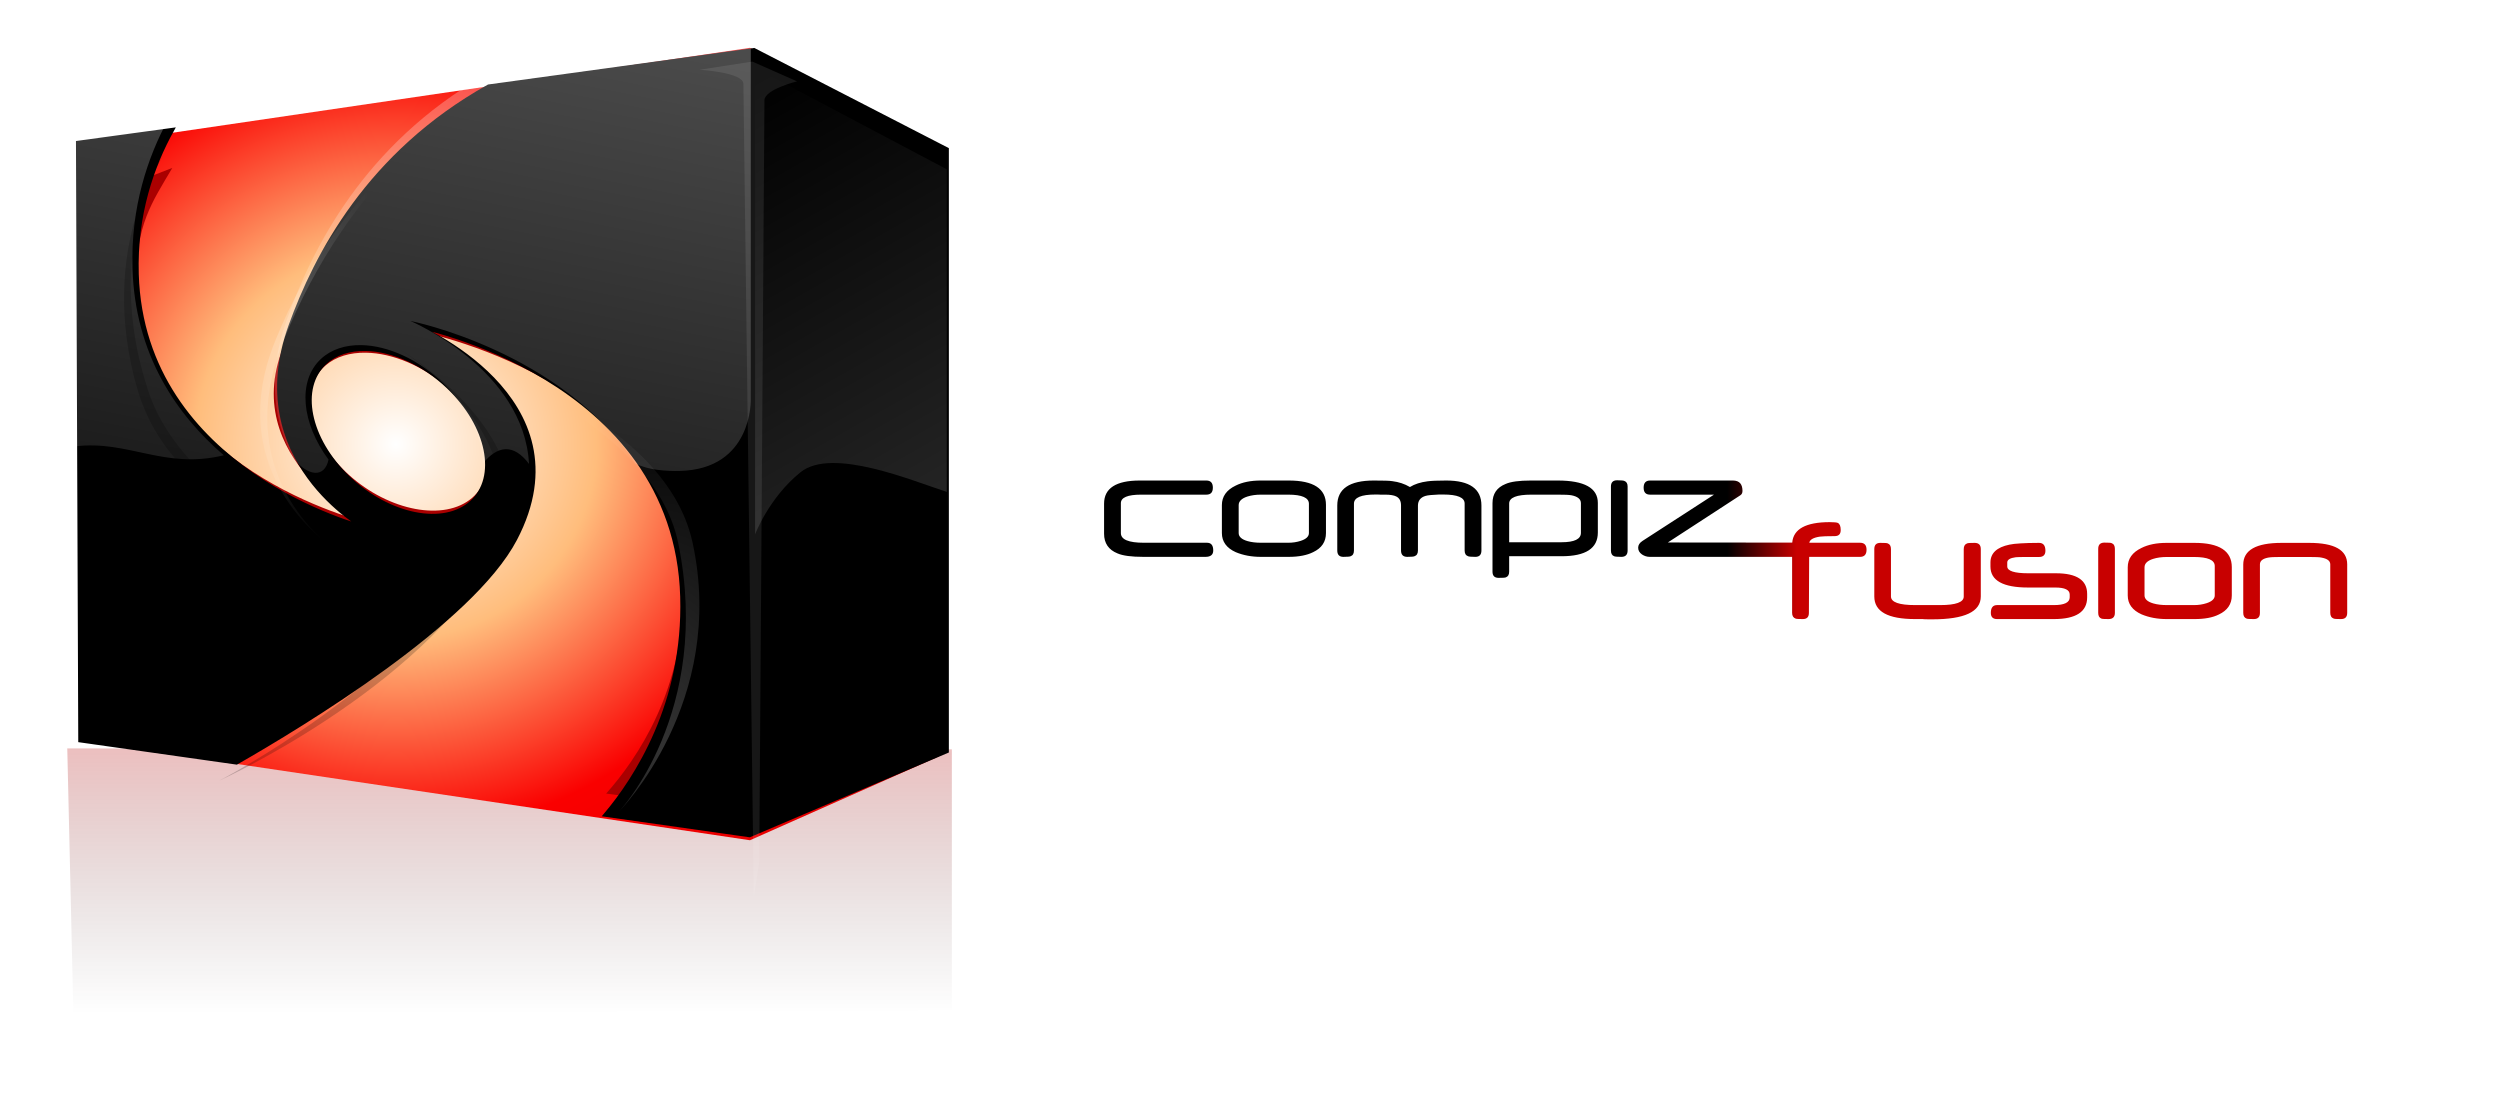 <?xml version="1.0" encoding="UTF-8" standalone="no"?>
<!-- Created with Inkscape (http://www.inkscape.org/) -->
<svg
   xmlns:dc="http://purl.org/dc/elements/1.1/"
   xmlns:cc="http://web.resource.org/cc/"
   xmlns:rdf="http://www.w3.org/1999/02/22-rdf-syntax-ns#"
   xmlns:svg="http://www.w3.org/2000/svg"
   xmlns="http://www.w3.org/2000/svg"
   xmlns:xlink="http://www.w3.org/1999/xlink"
   xmlns:sodipodi="http://sodipodi.sourceforge.net/DTD/sodipodi-0.dtd"
   xmlns:inkscape="http://www.inkscape.org/namespaces/inkscape"
   width="200"
   height="88"
   id="svg2"
   sodipodi:version="0.32"
   inkscape:version="0.45"
   version="1.0"
   sodipodi:docbase="/home/cosimo321/Desktop/graphfreak"
   sodipodi:docname="example-bg.svg"
   inkscape:output_extension="org.inkscape.output.svg.inkscape"
   sodipodi:modified="true">
  <defs
     id="defs4">
    <linearGradient
       inkscape:collect="always"
       id="linearGradient4704">
      <stop
         style="stop-color:#ffffff;stop-opacity:1;"
         offset="0"
         id="stop4706" />
      <stop
         style="stop-color:#ffffff;stop-opacity:0;"
         offset="1"
         id="stop4708" />
    </linearGradient>
    <radialGradient
       inkscape:collect="always"
       xlink:href="#linearGradient4704"
       id="radialGradient4710"
       cx="79.375"
       cy="73.702"
       fx="79.375"
       fy="73.702"
       r="25.089"
       gradientTransform="matrix(0.326,7.6952728e-3,-1.8061265e-2,0.764,-2.098,-30.675)"
       gradientUnits="userSpaceOnUse" />
    <linearGradient
       inkscape:collect="always"
       id="linearGradient4712">
      <stop
         style="stop-color:#ffffff;stop-opacity:1;"
         offset="0"
         id="stop4714" />
      <stop
         style="stop-color:#ffffff;stop-opacity:0;"
         offset="1"
         id="stop4716" />
    </linearGradient>
    <radialGradient
       inkscape:collect="always"
       xlink:href="#linearGradient4712"
       id="radialGradient4718"
       cx="166.658"
       cy="163.516"
       fx="166.658"
       fy="163.516"
       r="30.862"
       gradientTransform="matrix(0.502,-6.2202835e-3,1.4293101e-2,0.98,-32.818,-99.094)"
       gradientUnits="userSpaceOnUse" />
    <linearGradient
       inkscape:collect="always"
       id="linearGradient4690">
      <stop
         style="stop-color:#ffffff;stop-opacity:1;"
         offset="0"
         id="stop4692" />
      <stop
         style="stop-color:#ffffff;stop-opacity:0;"
         offset="1"
         id="stop4694" />
    </linearGradient>
    <linearGradient
       inkscape:collect="always"
       xlink:href="#linearGradient4690"
       id="linearGradient4696"
       x1="188.938"
       y1="9.625"
       x2="148.59"
       y2="214.903"
       gradientUnits="userSpaceOnUse"
       gradientTransform="matrix(0.326,0,0,0.326,-1.474,-4.46561e-2)" />
    <linearGradient
       id="linearGradient6423">
      <stop
         style="stop-color:#ffffff;stop-opacity:1;"
         offset="0"
         id="stop6425" />
      <stop
         style="stop-color:#ffffff;stop-opacity:0;"
         offset="1"
         id="stop6427" />
    </linearGradient>
    <linearGradient
       inkscape:collect="always"
       xlink:href="#linearGradient6423"
       id="linearGradient2507"
       gradientUnits="userSpaceOnUse"
       gradientTransform="matrix(-0.238,0,0,-0.355,103.921,89.603)"
       x1="98.38"
       y1="13.493"
       x2="182.494"
       y2="234.848" />
    <linearGradient
       id="linearGradient16789">
      <stop
         style="stop-color:#000000;stop-opacity:1;"
         offset="0"
         id="stop16791" />
      <stop
         id="stop16801"
         offset="0.5"
         style="stop-color:#000000;stop-opacity:1;" />
      <stop
         id="stop16797"
         offset="0.556"
         style="stop-color:#c80000;stop-opacity:1;" />
      <stop
         style="stop-color:#c80000;stop-opacity:1;"
         offset="1"
         id="stop16793" />
    </linearGradient>
    <linearGradient
       inkscape:collect="always"
       xlink:href="#linearGradient16789"
       id="linearGradient16795"
       x1="262.062"
       y1="123.831"
       x2="567.406"
       y2="123.831"
       gradientUnits="userSpaceOnUse"
       gradientTransform="matrix(0.326,0,0,-0.326,2.973,84.321)" />
    <filter
       inkscape:collect="always"
       x="-0.144"
       width="1.288"
       y="-0.017"
       height="1.033"
       id="filter10611">
      <feGaussianBlur
         inkscape:collect="always"
         stdDeviation="1.578"
         id="feGaussianBlur10613" />
    </filter>
    <linearGradient
       id="linearGradient6204">
      <stop
         id="stop6206"
         offset="0"
         style="stop-color:#464646;stop-opacity:1;" />
      <stop
         style="stop-color:#464646;stop-opacity:1;"
         offset="0.346"
         id="stop6214" />
      <stop
         id="stop6216"
         offset="0.444"
         style="stop-color:#242424;stop-opacity:1;" />
      <stop
         id="stop6208"
         offset="1"
         style="stop-color:#242424;stop-opacity:1;" />
    </linearGradient>
    <filter
       inkscape:collect="always"
       id="filter4526">
      <feGaussianBlur
         inkscape:collect="always"
         stdDeviation="5.145"
         id="feGaussianBlur4528" />
    </filter>
    <linearGradient
       id="linearGradient6434">
      <stop
         style="stop-color:#ffffff;stop-opacity:1;"
         offset="0"
         id="stop6436" />
      <stop
         id="stop8227"
         offset="0.25"
         style="stop-color:#ffbd7c;stop-opacity:1;" />
      <stop
         id="stop8223"
         offset="0.5"
         style="stop-color:#fa0000;stop-opacity:1;" />
      <stop
         style="stop-color:#c80000;stop-opacity:1;"
         offset="1"
         id="stop6438" />
    </linearGradient>
    <radialGradient
       inkscape:collect="always"
       xlink:href="#linearGradient6434"
       id="radialGradient3264"
       gradientUnits="userSpaceOnUse"
       gradientTransform="matrix(1.831,8.9302682e-2,-8.7589893e-2,1.796,-74.135,-177.873)"
       cx="103.091"
       cy="155.05"
       fx="103.091"
       fy="155.05"
       r="99.227" />
    <linearGradient
       id="linearGradient19510">
      <stop
         style="stop-color:#b30000;stop-opacity:1;"
         offset="0"
         id="stop19512" />
      <stop
         style="stop-color:#000000;stop-opacity:0;"
         offset="1"
         id="stop19514" />
    </linearGradient>
    <linearGradient
       inkscape:collect="always"
       xlink:href="#linearGradient19510"
       id="linearGradient6212"
       gradientUnits="userSpaceOnUse"
       x1="128.391"
       y1="205.083"
       x2="128.391"
       y2="254.009"
       gradientTransform="translate(0,-20)" />
    <filter
       inkscape:collect="always"
       x="-0.09"
       width="1.18"
       y="-0.381"
       height="1.763"
       id="filter3232">
      <feGaussianBlur
         inkscape:collect="always"
         stdDeviation="9.328"
         id="feGaussianBlur3234" />
    </filter>
    <filter
       inkscape:collect="always"
       id="filter3190">
      <feGaussianBlur
         inkscape:collect="always"
         stdDeviation="0.94"
         id="feGaussianBlur3192" />
    </filter>
  </defs>
  <sodipodi:namedview
     id="base"
     pagecolor="#ffffff"
     bordercolor="#666666"
     borderopacity="1.0"
     inkscape:pageopacity="0.0"
     inkscape:pageshadow="2"
     inkscape:zoom="2.8991378"
     inkscape:cx="121.99616"
     inkscape:cy="97.6298"
     inkscape:document-units="px"
     inkscape:current-layer="layer1"
     width="200px"
     height="88px"
     inkscape:window-width="989"
     inkscape:window-height="626"
     inkscape:window-x="128"
     inkscape:window-y="119" />
  <g
     inkscape:label="Ebene 1"
     inkscape:groupmode="layer"
     id="layer1">
    <path
       sodipodi:nodetypes="ccccc"
       id="path6210"
       d="M 232.154,233.488 L 232.154,185.257 L 24.627,185.083 L 26.059,234.009 L 232.154,233.488 z "
       style="opacity:0.5;fill:url(#linearGradient6212);fill-opacity:1;fill-rule:evenodd;stroke:none;stroke-width:3;stroke-linecap:butt;stroke-linejoin:miter;stroke-miterlimit:4;stroke-dasharray:none;stroke-opacity:1;filter:url(#filter3232)"
       transform="matrix(0.341,0,0,0.433,-3.016,-20.269)" />
    <path
       sodipodi:nodetypes="ccccccc"
       id="path3262"
       d="M 181.282,18.949 L 224.149,42.655 L 224.149,181.342 L 181.282,200.595 L 29.695,177.797 L 31.058,41.293 L 181.282,18.949 z "
       style="fill:url(#radialGradient3264);fill-opacity:1;fill-rule:evenodd;stroke:none;stroke-width:3;stroke-linecap:butt;stroke-linejoin:miter;stroke-miterlimit:4;stroke-dasharray:none;stroke-opacity:1;filter:url(#filter3190)"
       transform="matrix(0.353,0,0,0.349,-3.996,-2.788)" />
    <path
       id="path3555"
       d="M 188.656,17.469 L 123.5,22.656 C 112.112,30.8 91.416,45.078 74.844,79.031 C 59.037,111.418 92.938,129.969 92.938,129.969 C 92.938,129.969 38.503,115.863 37.062,66 C 36.623,50.977 40.848,44.686 45.75,35.625 L 28.625,42.875 L 29.188,183.688 L 61.562,189.281 C 77.841,179.718 119.257,153.914 130,132.875 C 148.261,97.114 105.312,78.969 105.312,78.969 C 105.312,78.969 169.466,91.534 171.031,147.469 C 171.794,174.386 159.632,193.423 152.219,202.469 L 187.562,207.625 L 230.031,186.406 L 230.031,42.531 L 188.656,17.469 z M 93.281,84.906 C 99.784,85.027 107.422,88.411 113.625,94.5 C 123.55,104.243 126.098,117.291 119.312,123.625 C 112.527,129.959 98.957,127.18 89.031,117.438 C 79.106,107.695 76.558,94.646 83.344,88.312 C 85.888,85.937 89.38,84.834 93.281,84.906 z "
       style="fill:#aa0000;fill-opacity:1;fill-rule:evenodd;stroke:none;stroke-width:1px;stroke-linecap:butt;stroke-linejoin:miter;stroke-opacity:1;filter:url(#filter4526)"
       sodipodi:nodetypes="ccsccccccsccccccccssssc"
       transform="matrix(0.326,0,0,0.3,-1.129,2.744)" />
    <path
       style="fill:#000000;fill-opacity:1;fill-rule:evenodd;stroke:#000000;stroke-width:0.321px;stroke-linecap:butt;stroke-linejoin:miter;stroke-opacity:1"
       d="M 60.317,4.002 L 39.095,6.915 C 29.457,12.303 25.28,20.437 23.247,26.055 C 19.347,36.83 29.14,42.203 29.14,42.203 C 29.14,42.203 11.41,37.731 10.941,21.924 C 10.797,17.161 12.174,13.265 13.77,10.392 L 6.238,11.422 L 6.421,59.232 L 18.921,61.006 C 24.223,57.974 37.713,49.794 41.212,43.124 C 47.16,31.787 33.171,26.035 33.171,26.035 C 33.171,26.035 54.067,30.018 54.577,47.75 C 54.825,56.284 50.864,62.319 48.449,65.186 L 59.961,66.821 L 75.748,60.094 L 75.748,11.948 L 60.317,4.002 z M 29.252,27.917 C 31.37,27.955 33.858,29.028 35.878,30.959 C 39.111,34.047 39.941,38.184 37.731,40.192 C 35.521,42.2 31.101,41.319 27.868,38.23 C 24.635,35.141 23.805,31.005 26.015,28.997 C 26.844,28.244 27.981,27.894 29.252,27.917 z "
       id="path3538"
       sodipodi:nodetypes="ccsccccccsccccccccssssc" />
    <path
       style="opacity:0.3;fill:#ffffff;fill-opacity:1;fill-rule:evenodd;stroke:none;stroke-width:1px;stroke-linecap:butt;stroke-linejoin:miter;stroke-opacity:1;filter:url(#filter10611)"
       d="M 181.913,17.173 L 170.047,19.017 C 170.047,19.017 179.78,19.595 179.899,22.131 L 182.242,205.59 L 183.478,197.492 L 184.649,25.896 C 184.649,23.452 191.992,21.631 191.992,21.631 L 181.913,17.173 z "
       id="path5671"
       sodipodi:nodetypes="cccccccc"
       transform="matrix(0.355,0,0,0.355,-4.394,-1.171)" />
    <path
       style="font-size:40px;font-style:normal;font-weight:normal;fill:url(#linearGradient16795);fill-opacity:1;stroke:none;stroke-width:1px;stroke-linecap:butt;stroke-linejoin:miter;stroke-opacity:1;font-family:Neuropol"
       d="M 129.374,38.422 C 129.039,38.422 128.875,38.59 128.875,38.921 L 128.875,44.04 C 128.875,44.282 128.956,44.435 129.13,44.498 C 129.185,44.528 129.383,44.549 129.71,44.549 C 130.045,44.549 130.209,44.375 130.209,44.04 L 130.209,38.921 C 130.209,38.683 130.122,38.537 129.944,38.473 C 129.889,38.443 129.696,38.422 129.374,38.422 z M 91.186,38.442 C 89.278,38.442 88.326,39.061 88.326,40.295 L 88.326,42.697 C 88.326,43.456 88.684,43.986 89.405,44.274 C 89.825,44.457 90.517,44.549 91.471,44.549 L 96.438,44.549 C 96.854,44.549 97.059,44.375 97.059,44.04 C 97.059,43.625 96.895,43.42 96.56,43.42 L 91.512,43.42 C 90.286,43.42 89.67,43.163 89.67,42.646 L 89.67,40.254 C 89.67,39.8 90.211,39.572 91.288,39.572 L 96.509,39.572 C 96.857,39.572 97.028,39.39 97.028,39.012 C 97.028,38.635 96.857,38.442 96.509,38.442 L 91.186,38.442 z M 100.855,38.442 C 100.058,38.442 99.389,38.578 98.85,38.85 C 98.116,39.202 97.751,39.724 97.751,40.407 L 97.751,42.646 C 97.751,43.329 98.122,43.842 98.86,44.173 C 99.458,44.423 100.127,44.549 100.865,44.549 L 103.094,44.549 C 103.904,44.549 104.561,44.419 105.049,44.173 C 105.736,43.85 106.077,43.342 106.077,42.646 L 106.077,40.386 C 106.077,39.089 105.079,38.442 103.094,38.442 L 100.855,38.442 z M 109.903,38.442 C 107.953,38.442 106.982,39.11 106.982,40.437 L 106.982,44.04 C 106.982,44.375 107.14,44.549 107.471,44.549 C 107.802,44.549 107.996,44.528 108.051,44.498 C 108.229,44.435 108.316,44.282 108.316,44.04 L 108.316,40.295 C 108.316,39.803 108.892,39.562 110.046,39.562 C 110.088,39.562 110.145,39.558 110.209,39.562 C 110.272,39.562 110.348,39.568 110.433,39.572 C 110.437,39.576 110.46,39.572 110.494,39.572 L 110.545,39.572 L 110.657,39.572 L 110.82,39.572 C 111.222,39.572 111.517,39.626 111.695,39.715 C 111.954,39.842 112.082,40.077 112.082,40.437 L 112.082,44.04 C 112.082,44.375 112.245,44.549 112.58,44.549 C 112.911,44.549 113.105,44.528 113.16,44.498 C 113.343,44.435 113.435,44.282 113.435,44.04 L 113.435,40.458 C 113.435,40.059 113.637,39.793 114.036,39.674 C 114.214,39.619 114.578,39.583 115.125,39.562 C 115.129,39.558 115.149,39.562 115.196,39.562 L 115.278,39.562 L 115.461,39.562 C 116.601,39.562 117.171,39.801 117.171,40.285 L 117.171,44.04 C 117.171,44.282 117.263,44.435 117.445,44.498 C 117.501,44.528 117.695,44.549 118.026,44.549 C 118.356,44.549 118.514,44.375 118.514,44.04 L 118.514,40.437 C 118.514,39.11 117.573,38.442 115.695,38.442 C 114.995,38.442 114.506,38.465 114.209,38.504 C 113.649,38.576 113.176,38.724 112.794,38.962 C 112.366,38.707 111.894,38.557 111.389,38.493 C 111.271,38.476 111.096,38.457 110.85,38.453 C 110.608,38.444 110.289,38.442 109.903,38.442 z M 122.463,38.442 C 121.53,38.442 120.855,38.535 120.448,38.717 C 119.744,39.001 119.4,39.512 119.4,40.254 L 119.4,45.73 C 119.4,46.061 119.557,46.229 119.888,46.229 C 120.215,46.229 120.413,46.218 120.468,46.188 C 120.651,46.124 120.733,45.967 120.733,45.73 L 120.733,44.498 L 124.926,44.498 C 126.86,44.498 127.827,43.865 127.827,42.605 L 127.827,40.234 C 127.827,39.038 126.751,38.442 124.601,38.442 L 122.463,38.442 z M 132.01,38.442 C 131.662,38.442 131.491,38.635 131.491,39.012 C 131.491,39.39 131.662,39.572 132.01,39.572 L 137.12,39.572 L 131.41,43.267 C 131.172,43.42 131.053,43.6 131.053,43.816 C 131.053,44.033 131.155,44.212 131.359,44.356 C 131.545,44.479 131.755,44.549 131.98,44.549 L 143.369,44.549 L 143.369,49.028 C 143.369,49.269 143.466,49.422 143.644,49.486 C 143.699,49.515 143.893,49.526 144.224,49.526 C 144.555,49.526 144.712,49.363 144.712,49.028 L 144.733,44.549 L 148.804,44.549 C 149.152,44.549 149.323,44.357 149.323,43.979 C 149.323,43.606 149.152,43.42 148.804,43.42 L 144.743,43.42 C 144.783,43.174 145.062,43.009 145.588,42.931 C 145.77,42.906 146.166,42.89 146.768,42.89 C 147.099,42.89 147.257,42.733 147.257,42.402 C 147.257,42.101 147.18,41.908 147.023,41.832 C 146.938,41.794 146.725,41.771 146.382,41.771 C 144.471,41.771 143.47,42.32 143.379,43.409 L 133.425,43.399 L 139.226,39.623 C 139.345,39.547 139.399,39.428 139.399,39.267 C 139.391,38.76 139.19,38.448 138.636,38.442 L 132.01,38.442 z M 100.876,39.572 L 103.064,39.572 C 104.166,39.572 104.713,39.822 104.713,40.305 L 104.713,42.646 C 104.713,42.917 104.494,43.127 104.061,43.267 C 103.747,43.369 103.416,43.42 103.064,43.42 L 100.886,43.42 C 100.47,43.42 100.106,43.376 99.797,43.287 C 99.33,43.152 99.094,42.934 99.094,42.646 L 99.094,40.407 C 99.094,40.106 99.329,39.873 99.787,39.725 C 100.109,39.623 100.468,39.572 100.876,39.572 z M 122.514,39.572 L 124.611,39.572 C 125.154,39.572 125.521,39.585 125.72,39.623 C 126.216,39.721 126.473,39.932 126.473,40.254 L 126.473,42.626 C 126.473,43.126 125.957,43.379 124.926,43.379 L 120.733,43.379 L 120.733,40.285 C 120.733,39.805 121.327,39.572 122.514,39.572 z M 168.356,43.409 C 168.021,43.409 167.857,43.577 167.857,43.908 L 167.857,49.028 C 167.857,49.269 167.938,49.422 168.112,49.486 C 168.167,49.515 168.355,49.526 168.682,49.526 C 169.017,49.526 169.191,49.363 169.191,49.028 L 169.191,43.908 C 169.191,43.671 169.104,43.514 168.926,43.45 C 168.871,43.42 168.678,43.409 168.356,43.409 z M 150.432,43.43 C 150.102,43.43 149.944,43.593 149.944,43.928 L 149.944,47.715 C 149.944,48.928 151.031,49.526 153.211,49.526 L 153.496,49.526 L 153.679,49.526 L 153.781,49.526 L 153.842,49.526 C 153.872,49.526 153.889,49.532 153.893,49.537 C 154.046,49.541 154.175,49.547 154.29,49.547 C 154.404,49.551 154.503,49.547 154.575,49.547 C 157.17,49.547 158.463,48.94 158.463,47.715 L 158.463,43.928 C 158.463,43.593 158.299,43.43 157.964,43.43 C 157.629,43.43 157.429,43.441 157.374,43.47 C 157.191,43.534 157.099,43.687 157.099,43.928 L 157.099,47.725 C 157.099,48.174 156.476,48.407 155.216,48.407 L 153.211,48.407 C 151.926,48.407 151.277,48.177 151.277,47.715 L 151.277,43.928 C 151.277,43.687 151.191,43.534 151.013,43.47 C 150.957,43.441 150.763,43.43 150.432,43.43 z M 163.124,43.43 C 162.531,43.43 162.043,43.445 161.649,43.47 C 161.258,43.492 160.957,43.526 160.753,43.572 C 159.744,43.78 159.236,44.255 159.236,44.997 L 159.236,45.323 C 159.236,46.442 160.243,47.002 162.249,47.002 L 164.427,47.002 C 165.191,47.002 165.577,47.193 165.577,47.562 L 165.577,47.786 C 165.577,48.197 165.155,48.407 164.315,48.407 L 159.766,48.407 C 159.435,48.407 159.267,48.612 159.267,49.028 C 159.267,49.363 159.435,49.526 159.766,49.526 L 164.305,49.526 C 166.078,49.526 166.972,48.948 166.972,47.786 L 166.972,47.511 C 166.972,46.413 166.136,45.862 164.478,45.862 L 162.259,45.862 C 161.144,45.862 160.58,45.677 160.58,45.313 L 160.58,44.997 C 160.58,44.781 160.806,44.639 161.252,44.58 C 161.353,44.567 161.653,44.559 162.158,44.559 L 163.124,44.559 C 163.459,44.559 163.633,44.392 163.633,44.061 C 163.633,43.637 163.459,43.43 163.124,43.43 z M 173.323,43.43 C 172.526,43.43 171.856,43.565 171.318,43.837 C 170.584,44.189 170.219,44.701 170.219,45.384 L 170.219,47.633 C 170.219,48.316 170.59,48.819 171.328,49.15 C 171.926,49.4 172.595,49.526 173.333,49.526 L 175.562,49.526 C 176.372,49.526 177.018,49.406 177.506,49.16 C 178.193,48.838 178.544,48.329 178.544,47.633 L 178.544,45.374 C 178.544,44.076 177.547,43.43 175.562,43.43 L 173.323,43.43 z M 182.534,43.43 C 180.481,43.43 179.46,44.012 179.46,45.17 L 179.46,49.028 C 179.46,49.269 179.547,49.422 179.725,49.486 C 179.78,49.515 179.974,49.526 180.305,49.526 C 180.636,49.526 180.794,49.363 180.794,49.028 L 180.794,45.15 C 180.794,44.874 181.012,44.695 181.445,44.61 C 181.538,44.593 181.665,44.578 181.821,44.57 C 181.983,44.561 182.179,44.559 182.412,44.559 L 184.732,44.559 C 184.987,44.559 185.198,44.561 185.363,44.57 C 185.533,44.574 185.649,44.593 185.73,44.61 C 186.188,44.695 186.422,44.874 186.422,45.15 L 186.422,49.028 C 186.422,49.269 186.514,49.422 186.697,49.486 C 186.752,49.515 186.946,49.526 187.277,49.526 C 187.612,49.526 187.776,49.363 187.776,49.028 L 187.776,45.15 C 187.776,44.001 186.764,43.43 184.732,43.43 L 182.534,43.43 z M 173.343,44.559 L 175.521,44.559 C 176.624,44.559 177.18,44.799 177.18,45.282 L 177.18,47.633 C 177.18,47.905 176.961,48.114 176.529,48.254 C 176.215,48.356 175.883,48.407 175.531,48.407 L 173.353,48.407 C 172.938,48.407 172.574,48.364 172.264,48.274 C 171.798,48.139 171.562,47.922 171.562,47.633 L 171.562,45.384 C 171.562,45.083 171.786,44.861 172.244,44.712 C 172.566,44.61 172.936,44.559 173.343,44.559 z "
       id="text14821"
       sodipodi:nodetypes="ccccsccccccccccsccccccscccccccccccccccccscccsssccccsccscccscccccccsccsscsscccccscccccccccscccscccccscccsccsssssccccccccccsccsccccccsccccccccccsccccccccccccsssccsccccccccccccccccccccsccccccccsccscccccccccccccccccsccssccsscccsccccccccsccscccc" />
    <path
       style="opacity:0.3;fill:url(#linearGradient2507);fill-opacity:1;fill-rule:evenodd;stroke:none;stroke-width:1px;stroke-linecap:butt;stroke-linejoin:miter;stroke-opacity:1"
       d="M 60.407,5.433 L 60.407,5.71 L 60.407,42.753 C 60.407,42.753 61.501,39.832 64.041,37.778 C 66.568,35.735 73.055,38.493 75.742,39.352 L 75.742,13.544 L 60.407,5.433 z "
       id="path9728"
       sodipodi:nodetypes="cccsccc" />
    <path
       style="opacity:0.3;fill:url(#linearGradient4696);fill-opacity:1;fill-rule:evenodd;stroke:none;stroke-width:1px;stroke-linecap:butt;stroke-linejoin:miter;stroke-opacity:1"
       d="M 60.063,3.09 L 41.335,5.665 L 38.75,6.032 C 29.113,11.568 24.936,19.924 22.903,25.696 C 21.273,30.322 22.034,33.978 23.473,36.668 C 24.636,38.122 25.968,38.265 26.282,36.769 C 24.123,33.847 23.781,30.483 25.671,28.718 C 26.5,27.945 27.637,27.586 28.908,27.609 C 31.026,27.648 33.513,28.75 35.534,30.734 C 37.534,32.698 38.619,35.07 38.628,37.085 C 39.802,35.627 41.092,35.467 42.322,37.115 C 41.917,29.521 32.826,25.675 32.826,25.675 C 32.826,25.675 44.804,28.023 50.841,37.075 C 51.852,37.626 53.4,37.697 54.353,37.675 C 60.237,37.553 60.063,31.945 60.063,31.945 L 60.063,3.365 L 60.063,3.09 z M 13.427,9.604 L 5.895,10.663 L 5.987,35.711 C 10.286,35.183 13.124,37.582 17.905,36.423 C 14.138,33.187 10.798,28.382 10.598,21.451 C 10.454,16.558 11.83,12.555 13.427,9.604 z "
       id="path4683"
       sodipodi:nodetypes="cccsccssscccccccccccccc" />
    <path
       style="opacity:0.2;fill:url(#radialGradient4718);fill-opacity:1;fill-rule:evenodd;stroke:none;stroke-width:1px;stroke-linecap:butt;stroke-linejoin:miter;stroke-opacity:1"
       d="M 35.849,28.223 C 35.849,28.223 52.199,33.297 54.268,43.49 C 57.009,56.991 49.538,64.902 49.538,64.902 C 49.538,64.902 58.184,56.16 55.401,43.386 C 53.083,32.746 35.849,28.223 35.849,28.223 z "
       id="path4698"
       sodipodi:nodetypes="cscsc" />
    <path
       sodipodi:nodetypes="cscsc"
       id="path4700"
       d="M 28.006,44.726 C 28.006,44.726 14.935,40.612 11.848,31.241 C 8.12,19.926 13.102,12.354 13.102,12.354 C 13.102,12.354 7.672,19.786 11.01,31.193 C 14.073,41.657 28.006,44.726 28.006,44.726 z "
       style="opacity:0.2;fill:#000000;fill-rule:evenodd;stroke:none;stroke-width:1px;stroke-linecap:butt;stroke-linejoin:miter;stroke-opacity:1" />
    <path
       style="opacity:0.2;fill:url(#radialGradient4710);fill-opacity:1;fill-rule:evenodd;stroke:none;stroke-width:1px;stroke-linecap:butt;stroke-linejoin:miter;stroke-opacity:1"
       d="M 26.968,44.074 C 26.968,44.074 18.184,38.522 22.649,27.333 C 28.001,13.92 37.158,8.446 37.158,8.446 C 37.158,8.446 27.287,14.239 22.01,27.285 C 17.561,38.285 26.968,44.074 26.968,44.074 z "
       id="path4702"
       sodipodi:nodetypes="cscsc" />
    <path
       sodipodi:nodetypes="cscsc"
       id="path4720"
       d="M 31.864,27.878 C 31.864,27.878 44.2,35.272 38.558,44.438 C 32.097,54.932 17.543,62.45 17.543,62.45 C 17.543,62.45 33.604,55.185 39.691,44.324 C 44.716,35.357 31.864,27.878 31.864,27.878 z "
       style="opacity:0.2;fill:#000000;fill-opacity:1;fill-rule:evenodd;stroke:none;stroke-width:1px;stroke-linecap:butt;stroke-linejoin:miter;stroke-opacity:1" />
  </g>
</svg>

